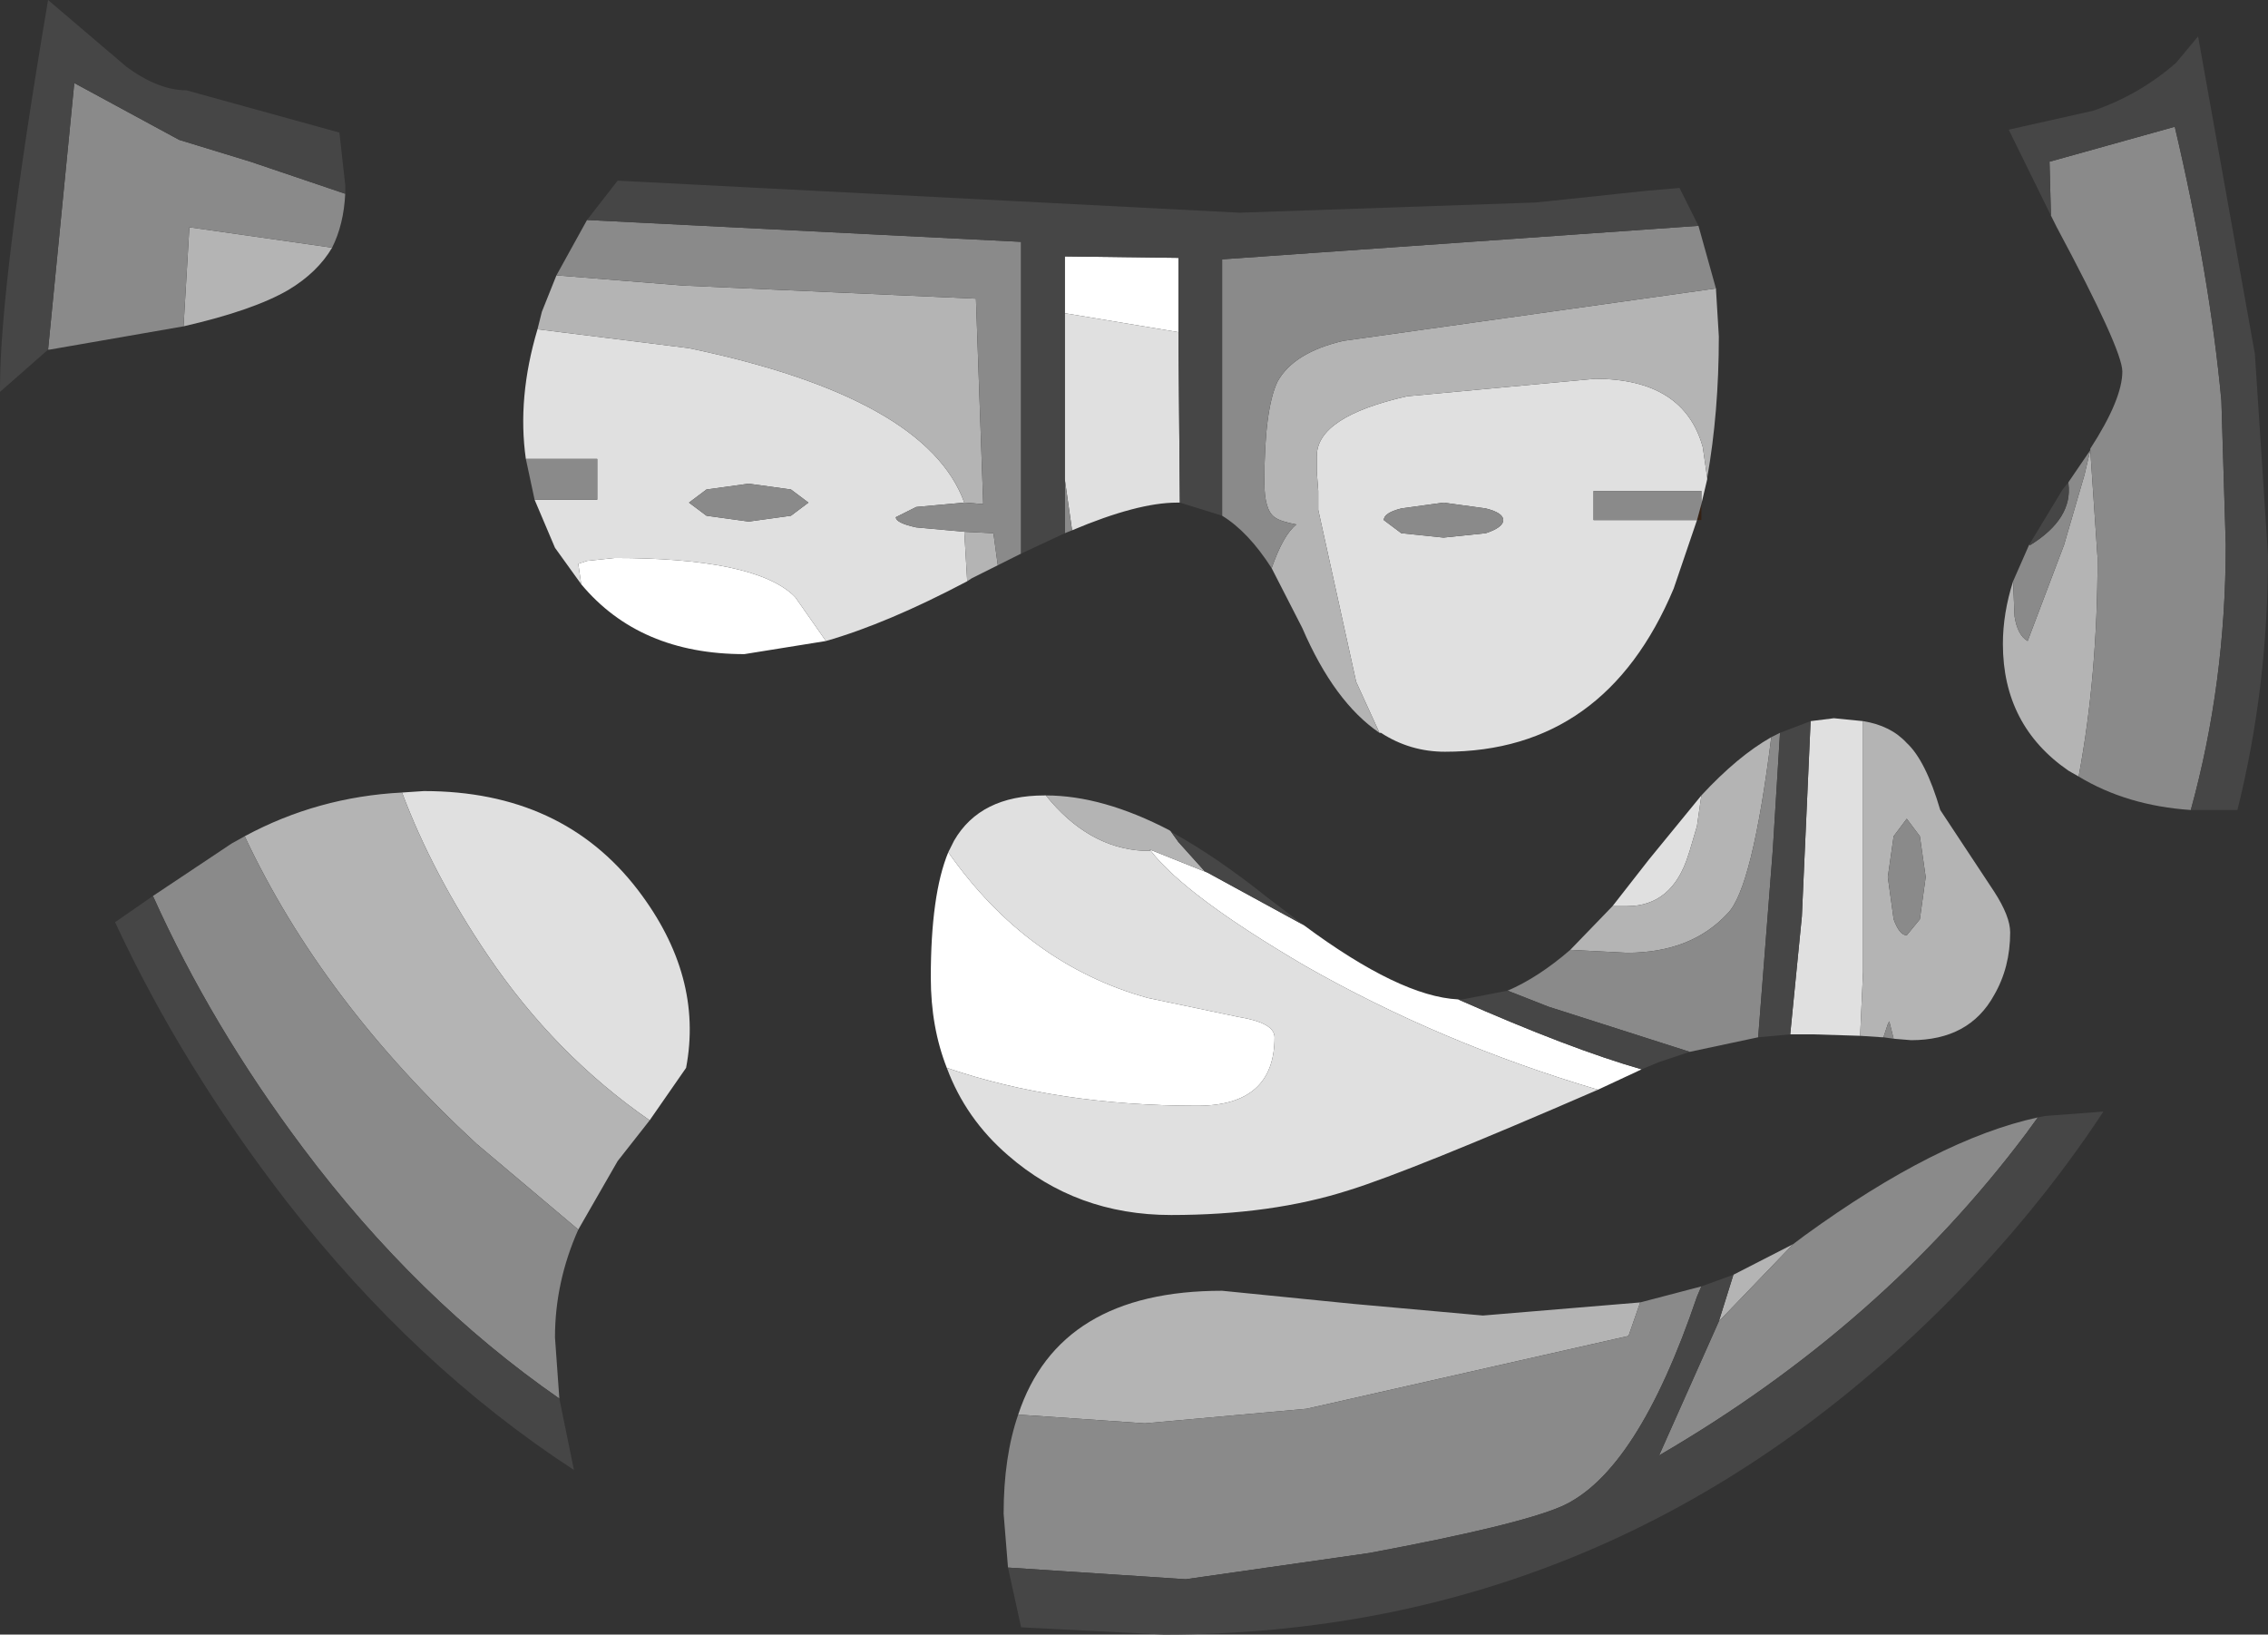 <?xml version="1.0" encoding="UTF-8" standalone="no"?>
<svg xmlns:ffdec="https://www.free-decompiler.com/flash" xmlns:xlink="http://www.w3.org/1999/xlink" ffdec:objectType="shape" height="56.1px" width="77.85px" xmlns="http://www.w3.org/2000/svg">
  <rect width="100%" height="100%" fill="#333333" stroke="none"/>
  <g transform="matrix(1.0, 0.0, 0.0, 1.0, 35.1, 18.8)">
    <path d="M23.15 -0.95 L23.3 -1.5 23.3 -0.95 23.15 -0.95" fill="#352113" fill-rule="evenodd" stroke="none"/>
    <path d="M1.45 -8.05 L1.45 -10.0 5.35 -9.95 5.35 -7.4 1.45 -8.05 M21.25 17.9 L19.75 18.6 Q14.35 17.0 9.7 14.35 5.6 11.95 4.4 10.4 L4.35 10.35 6.35 11.15 9.65 12.95 Q12.95 15.4 14.95 15.5 18.8 17.2 21.25 17.9 M-2.6 17.85 Q-3.15 16.45 -3.15 14.75 -3.15 11.9 -2.55 10.45 0.15 14.3 4.3 15.45 L7.4 16.1 Q8.65 16.3 8.65 16.8 8.65 19.15 6.0 19.15 1.2 19.15 -2.6 17.85 M-6.75 3.2 L-9.55 3.65 Q-13.15 3.65 -15.15 1.25 L-15.25 0.55 -14.95 0.45 -14.0 0.35 Q-9.3 0.35 -7.9 1.6 L-7.85 1.65 -7.8 1.7 -6.75 3.2" fill="#ffffff" fill-rule="evenodd" stroke="none"/>
    <path d="M5.35 -7.4 L5.4 -1.55 5.3 -1.55 Q3.95 -1.55 1.7 -0.6 L1.45 -2.35 1.45 -8.05 5.35 -7.4 M12.25 6.35 L11.45 4.6 10.15 -1.3 10.15 -1.45 10.15 -1.95 10.1 -2.6 10.1 -2.8 10.1 -2.95 10.1 -3.15 Q10.1 -4.5 13.2 -5.2 L19.65 -5.8 Q22.7 -5.8 23.35 -3.45 L23.5 -2.4 23.5 -2.35 23.3 -1.5 23.3 -1.95 19.6 -1.95 19.6 -0.95 23.15 -0.95 22.35 1.4 Q20.0 7.0 14.5 7.0 13.3 7.0 12.3 6.35 L12.25 6.35 M13.0 -0.5 L14.45 -0.35 15.9 -0.5 Q16.5 -0.7 16.5 -0.95 16.5 -1.2 15.9 -1.35 L14.45 -1.55 13.0 -1.35 Q12.4 -1.2 12.4 -0.95 L13.0 -0.5 M28.75 16.75 L27.15 16.7 26.35 16.7 26.75 12.65 27.05 5.95 27.85 5.85 28.85 5.95 28.85 14.55 28.75 16.75 M19.75 18.6 Q13.3 21.4 11.2 22.05 8.55 22.9 5.1 22.9 1.85 22.9 -0.5 20.85 -1.95 19.6 -2.6 17.85 1.2 19.15 6.0 19.15 8.65 19.15 8.65 16.8 8.65 16.3 7.4 16.1 L4.3 15.45 Q0.15 14.3 -2.55 10.45 L-2.35 10.05 Q-1.45 8.5 0.75 8.5 L0.8 8.5 Q2.25 10.3 4.15 10.4 L4.25 10.4 4.35 10.4 4.4 10.4 Q5.6 11.95 9.7 14.35 14.35 17.0 19.75 18.6 M20.25 12.3 L21.5 10.7 23.3 8.5 23.15 9.55 22.9 10.4 22.85 10.55 Q22.3 12.3 20.75 12.3 L20.25 12.3 M-16.75 -1.65 L-14.6 -1.65 -14.6 -3.05 -17.05 -3.05 Q-17.35 -5.15 -16.65 -7.5 L-11.45 -6.85 Q-3.3 -5.15 -2.0 -1.55 L-3.65 -1.4 -4.35 -1.05 Q-4.35 -0.85 -3.65 -0.7 L-2.0 -0.55 -1.9 1.15 Q-4.65 2.6 -6.75 3.2 L-7.8 1.7 -7.85 1.65 -7.9 1.6 Q-9.3 0.35 -14.0 0.35 L-14.95 0.45 -15.25 0.55 -15.15 1.25 -16.05 0.0 -16.75 -1.65 M-10.85 -1.1 L-9.4 -0.9 -7.95 -1.1 -7.35 -1.55 -7.95 -2.0 -9.4 -2.2 -10.85 -2.0 -11.45 -1.55 -10.85 -1.1 M-21.3 8.4 L-20.55 8.35 Q-15.8 8.35 -13.2 11.75 -10.95 14.7 -11.55 17.85 L-12.8 19.65 Q-16.05 17.4 -18.35 14.0 -20.25 11.2 -21.3 8.4" fill="#e0e0e0" fill-rule="evenodd" stroke="none"/>
    <path d="M23.5 -2.4 L23.35 -3.45 Q22.7 -5.8 19.65 -5.8 L13.2 -5.2 Q10.1 -4.5 10.1 -3.15 L10.1 -2.95 10.1 -2.8 10.1 -2.6 10.15 -1.95 10.15 -1.45 10.15 -1.3 11.45 4.6 12.25 6.35 Q10.7 5.3 9.6 2.75 L8.55 0.7 Q8.95 -0.45 9.4 -0.8 8.85 -0.9 8.65 -1.05 8.3 -1.3 8.3 -2.25 8.3 -4.75 8.75 -5.7 9.3 -6.7 11.0 -7.1 L23.8 -8.9 23.9 -7.25 Q23.9 -4.65 23.5 -2.4 M36.65 -3.35 L36.9 0.35 Q36.9 4.4 36.25 7.85 L35.9 7.65 Q33.65 6.1 33.65 3.3 33.65 2.25 34.0 1.15 L34.05 2.35 Q34.15 3.0 34.5 3.2 L35.75 -0.1 36.45 -2.5 36.65 -3.35 M30.8 9.9 L30.35 9.3 29.9 9.9 29.7 11.3 29.9 12.75 Q30.1 13.3 30.35 13.3 L30.8 12.75 31.0 11.3 30.8 9.9 M28.85 5.95 Q29.8 6.1 30.35 6.7 31.0 7.3 31.5 9.0 L33.35 11.8 Q33.9 12.65 33.9 13.2 33.9 14.4 33.35 15.35 32.5 16.9 30.5 16.9 L29.9 16.85 29.75 16.25 29.7 16.35 29.55 16.8 29.5 16.8 28.75 16.75 28.85 14.55 28.85 5.95 M0.8 8.5 Q2.75 8.5 5.05 9.7 L5.1 9.75 5.35 10.1 6.25 11.1 6.35 11.15 4.35 10.35 4.4 10.4 4.35 10.4 4.25 10.4 4.15 10.4 Q2.25 10.3 0.8 8.5 M18.8 13.8 L20.25 12.3 20.75 12.3 Q22.3 12.3 22.85 10.55 L22.9 10.4 23.15 9.55 23.3 8.5 Q24.55 7.15 25.7 6.5 25.05 11.7 24.2 12.55 22.95 13.9 20.75 13.9 L18.8 13.8 M-0.15 29.75 Q1.25 25.5 6.85 25.5 L11.35 25.95 15.8 26.35 21.2 25.9 20.8 27.05 9.75 29.55 4.2 30.05 -0.15 29.75 M24.4 24.95 L26.45 23.9 23.9 26.55 24.4 24.95 M-28.8 -7.6 L-28.6 -11.0 -23.7 -10.3 Q-24.2 -9.45 -25.2 -8.85 -26.4 -8.15 -28.8 -7.6 M-16.65 -7.5 L-16.5 -8.1 -16.0 -9.35 -11.65 -9.0 -1.6 -8.55 -1.35 -1.5 -2.0 -1.55 Q-3.3 -5.15 -11.45 -6.85 L-16.65 -7.5 M-2.0 -0.55 L-1.0 -0.5 -0.85 0.6 -1.75 1.05 -1.9 1.15 -2.0 -0.55 M-21.3 8.4 Q-20.25 11.2 -18.35 14.0 -16.05 17.4 -12.8 19.65 L-13.9 21.05 -15.25 23.4 -18.75 20.45 Q-24.05 15.55 -26.7 9.9 -24.2 8.55 -21.3 8.4" fill="#b4b4b4" fill-rule="evenodd" stroke="none"/>
    <path d="M6.85 -1.1 L6.85 -9.9 23.2 -11.05 23.8 -8.9 11.0 -7.1 Q9.3 -6.7 8.75 -5.7 8.3 -4.75 8.3 -2.25 8.3 -1.3 8.65 -1.05 8.85 -0.9 9.4 -0.8 8.95 -0.45 8.55 0.7 7.75 -0.55 6.85 -1.1 M-14.95 -11.25 L-0.05 -10.5 -0.05 0.2 -0.85 0.6 -1.0 -0.5 -2.0 -0.55 -3.65 -0.7 Q-4.35 -0.85 -4.35 -1.05 L-3.65 -1.4 -2.0 -1.55 -1.35 -1.5 -1.6 -8.55 -11.65 -9.0 -16.0 -9.35 -14.95 -11.25 M1.45 -0.5 L1.45 -2.35 1.7 -0.6 1.45 -0.5 M23.15 -0.95 L19.6 -0.95 19.6 -1.95 23.3 -1.95 23.3 -1.5 23.15 -0.95 M13.0 -0.5 L12.4 -0.95 Q12.4 -1.2 13.0 -1.35 L14.45 -1.55 15.9 -1.35 Q16.5 -1.2 16.5 -0.95 16.5 -0.7 15.9 -0.5 L14.45 -0.35 13.0 -0.5 M35.3 -11.4 L35.25 -13.25 39.55 -14.45 Q40.75 -9.35 41.15 -5.05 L41.3 -0.1 Q41.3 4.65 40.1 9.0 37.9 8.85 36.25 7.85 36.9 4.4 36.9 0.35 L36.65 -3.35 36.65 -3.4 Q37.75 -5.1 37.75 -6.05 37.75 -6.8 35.5 -11.0 L35.3 -11.4 M34.55 -0.1 L34.6 -0.1 Q36.05 -1.0 35.9 -2.2 L35.9 -2.25 36.65 -3.35 36.45 -2.5 35.75 -0.1 34.5 3.2 Q34.15 3.0 34.05 2.35 L34.0 1.15 34.55 -0.1 M30.8 9.9 L31.0 11.3 30.8 12.75 30.35 13.3 Q30.1 13.3 29.9 12.75 L29.7 11.3 29.9 9.9 30.35 9.3 30.8 9.9 M29.9 16.85 L29.55 16.8 29.7 16.35 29.75 16.25 29.9 16.85 M25.25 16.8 L22.9 17.3 18.05 15.75 16.65 15.2 Q17.7 14.75 18.8 13.8 L20.75 13.9 Q22.95 13.9 24.2 12.55 25.05 11.7 25.7 6.5 L26.0 6.35 25.75 10.4 25.25 16.8 M26.45 23.9 L26.85 23.6 Q31.4 20.3 34.85 19.55 L34.45 20.1 Q29.5 26.7 21.85 31.15 L23.9 26.55 26.45 23.9 M-0.5 35.0 L-0.65 33.15 Q-0.65 31.2 -0.15 29.75 L4.2 30.05 9.75 29.55 20.8 27.05 21.2 25.9 23.3 25.35 23.15 25.7 Q21.1 31.75 18.5 32.9 17.0 33.55 11.9 34.5 L5.6 35.4 -0.5 35.0 M-33.45 -6.8 L-32.55 -15.95 -28.95 -14.0 -26.5 -13.25 -23.25 -12.15 Q-23.3 -11.1 -23.7 -10.3 L-28.6 -11.0 -28.8 -7.6 -33.4 -6.8 -33.45 -6.8 M-16.75 -1.65 L-17.05 -3.05 -14.6 -3.05 -14.6 -1.65 -16.75 -1.65 M-10.85 -1.1 L-11.45 -1.55 -10.85 -2.0 -9.4 -2.2 -7.95 -2.0 -7.35 -1.55 -7.95 -1.1 -9.4 -0.9 -10.85 -1.1 M-15.25 23.4 Q-16.05 25.2 -16.05 27.1 L-15.9 29.2 Q-20.8 25.8 -24.7 20.6 -27.85 16.4 -29.85 11.95 L-27.15 10.15 -26.7 9.9 Q-24.05 15.55 -18.75 20.45 L-15.25 23.4" fill="#8a8a8a" fill-rule="evenodd" stroke="none"/>
    <path d="M5.35 -7.4 L5.35 -9.95 1.45 -10.0 1.45 -8.05 1.45 -2.35 1.45 -0.5 -0.05 0.2 -0.05 -10.5 -14.95 -11.25 -13.9 -12.6 7.45 -11.5 17.6 -11.85 18.1 -11.9 21.4 -12.25 22.55 -12.35 23.2 -11.05 6.85 -9.9 6.85 -1.1 5.4 -1.55 5.35 -7.4 M40.1 9.0 Q41.3 4.65 41.3 -0.1 L41.15 -5.05 Q40.75 -9.35 39.55 -14.45 L35.25 -13.25 35.3 -11.4 33.85 -14.35 36.75 -15.0 Q38.35 -15.55 39.6 -16.65 L40.35 -17.55 42.3 -6.65 42.75 0.25 Q42.75 4.8 41.7 9.0 L40.7 9.0 40.1 9.0 M35.9 -2.25 L35.9 -2.2 Q36.05 -1.0 34.6 -0.1 L34.55 -0.1 35.7 -2.0 35.9 -2.25 M26.35 16.7 L25.25 16.8 25.75 10.4 26.0 6.35 27.05 5.95 26.75 12.65 26.35 16.7 M22.9 17.3 L21.85 17.65 21.25 17.9 Q18.8 17.2 14.95 15.5 L15.1 15.5 16.65 15.2 18.05 15.75 22.9 17.3 M5.1 9.75 Q6.65 10.6 8.4 12.0 L9.65 12.95 6.35 11.15 6.25 11.1 5.35 10.1 5.1 9.75 M34.85 19.55 L35.1 19.5 37.1 19.35 Q34.8 22.85 31.6 26.05 20.3 37.3 4.85 37.3 L-0.05 37.05 -0.5 35.0 5.6 35.4 11.9 34.5 Q17.0 33.55 18.5 32.9 21.1 31.75 23.15 25.7 L23.3 25.35 24.4 24.95 23.9 26.55 21.85 31.15 Q29.5 26.7 34.45 20.1 L34.85 19.55 M-23.25 -12.15 L-26.5 -13.25 -28.95 -14.0 -32.55 -15.95 -33.45 -6.8 -35.1 -5.35 -35.1 -5.5 Q-35.1 -9.05 -33.45 -18.8 L-30.75 -16.5 Q-29.65 -15.7 -28.7 -15.7 L-23.45 -14.25 -23.25 -12.45 -23.25 -12.15 M-15.9 29.2 L-15.4 31.65 Q-20.85 28.1 -25.25 22.45 -28.85 17.8 -31.15 12.85 L-29.85 11.95 Q-27.85 16.4 -24.7 20.6 -20.8 25.8 -15.9 29.2" fill="#464646" fill-rule="evenodd" stroke="none"/>
  </g>
</svg>
